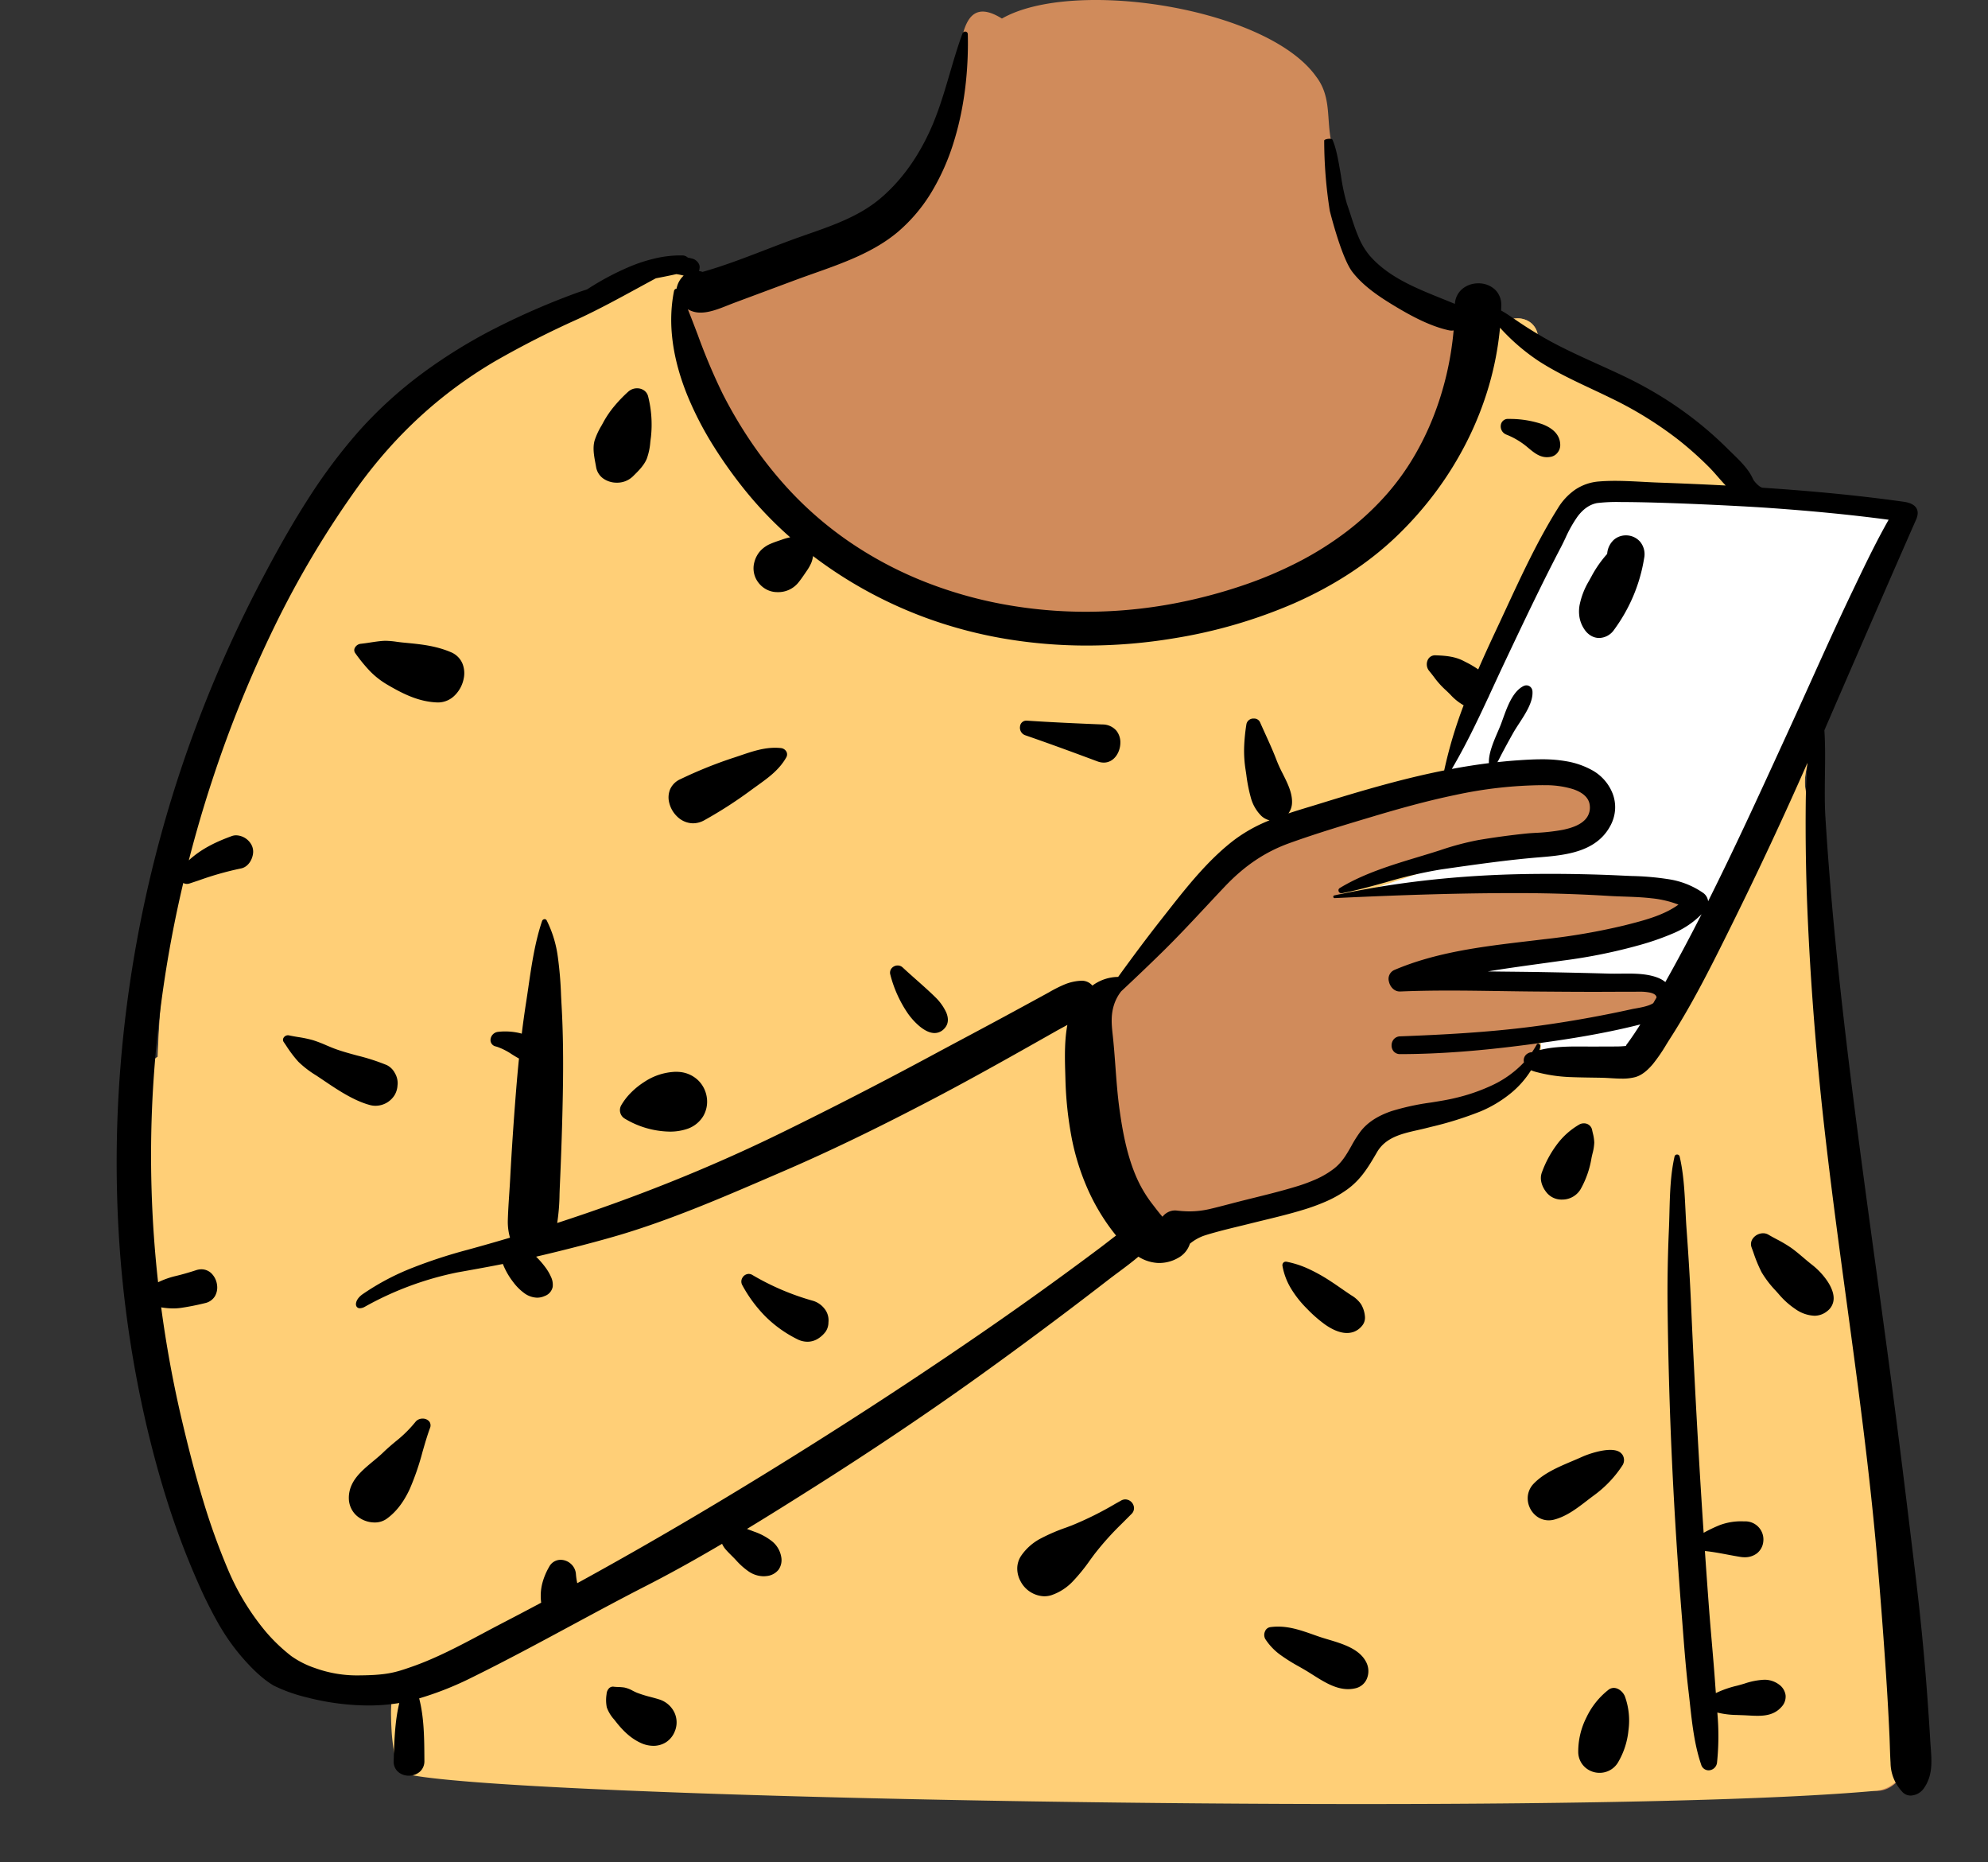 <svg xmlns="http://www.w3.org/2000/svg" width="818" height="766" viewBox="0 0 818 766">
  <rect x="0" y="0" width="818" height="766" fill="#333333" stroke="none"/>
  <g id="body_Device" data-name="body/Device" transform="translate(0 33)">
    <path id="_Skin" data-name="✋ Skin" d="M688.718,327.928c-3.142-8.626,1.446-17.23,3.991-25.575,9.041-28.941-15.688-101.938-32.983-103.005-6.325-16.364-23.206-23.152-36.492-32.576-15.077-9.41-29.743-20.218-45.423-28.468-.872-7.795-10.324-9.727-16.1-4.151-15.875-9.875-34.912-8.041-51.929-14.511-12.931-20.9-13.9-42.878-17.324-63.041-1.492-8.789.093-17.27-5.913-25.106C466.366,3.12,386.65-9.183,357.259,7.632c-15.821-9.867-16.2,8-18.715,19.032a35,35,0,0,0-3.837,18.351c-7.49,15.644-13.841,35.212-29.581,46.9-19.973,14.826-50.7,20.461-70.174,27.731a22.777,22.777,0,0,1-5.7-10.28c-30.18,6.561-59.471,18.094-84.757,36.1-28.728,8.4-48.96,31.767-63.59,56.82a10.828,10.828,0,0,0-1.521,7.807C34.391,276.038,12.919,354.987,9.9,434.725-19.028,452.088,23.654,608.066,33.59,640.448l.03-.013c6.446,11.412,13.765,43.976,29.9,41.457,11.066,12.512,28.7,10.052,43.718,11.013-2.446,9.382-1.244,20.117,1.667,29.388,3.443,11.036,20.339,11.41,22.735-.622,149.544,29.054,302.983,5.872,454.208,10.233,43.724.31,87.444,1.663,131.063,4.778,6.142.438,12.369-5.838,11.951-11.953-9.378-99.772-18.185-231.023-28.672-329.818C697.7,372.38,695.733,349.6,688.718,327.928Z" transform="translate(55 -33)" fill="#d08b5b"/>
    <path id="_Top" data-name="👕 Top" d="M505.032,632.77c-87.494,0-186.4-1.553-264.579-4.153-39.05-1.3-71.538-2.825-93.951-4.412-11.825-.837-21.005-1.7-27.287-2.562-6.563-.9-10.032-1.814-10.312-2.712a76.621,76.621,0,0,1-2.843-17.652c-.388-7.043.03-13.341,1.176-17.736-2.81-.18-5.774-.241-8.641-.3-6.338-.131-12.892-.267-18.944-1.641A33.81,33.81,0,0,1,71,578.458a26.73,26.73,0,0,1-7.484-5.928,11.415,11.415,0,0,1-1.755.138c-4.912,0-9.391-3.289-13.692-10.055-3.719-5.851-6.709-13.336-9.346-19.939a107.917,107.917,0,0,0-5.1-11.6l-.03.013c-2.637-8.593-7.162-24.5-11.961-43.364-5.97-23.472-10.834-45.385-14.457-65.13C2.494,397.1.082,376.134,0,360.279c-.046-9.162.7-16.705,2.205-22.419a29.407,29.407,0,0,1,3.085-7.681A13.821,13.821,0,0,1,9.9,325.363a471.845,471.845,0,0,1,19-117.488,406.264,406.264,0,0,1,21.067-55.438,371.112,371.112,0,0,1,29.412-51.708,10.832,10.832,0,0,1,1.326-7.476l.2-.33A188.229,188.229,0,0,1,92.97,74.656a135.72,135.72,0,0,1,14.44-16.388A101.037,101.037,0,0,1,124.493,45a83.35,83.35,0,0,1,20-8.9,208.325,208.325,0,0,1,40.543-22.344A256.263,256.263,0,0,1,229.249,0c.044.2.094.418.156.663l-.572,1.3c-3.606,8.316-5.435,15.3-5.435,20.757,0,1.575.877,4.791,2.4,8.825a141.964,141.964,0,0,0,7.3,15.832,216.964,216.964,0,0,0,29.77,42.595c15.255,17.043,32.357,30.62,50.831,40.354a155.519,155.519,0,0,0,33.623,13.031,154.33,154.33,0,0,0,18.918,3.626,161.294,161.294,0,0,0,20.342,1.279c5.2,0,10.529-.248,15.838-.737a276.5,276.5,0,0,0,29.344-4.238,214.863,214.863,0,0,0,26.333-7.032,172.067,172.067,0,0,0,23.321-9.825,145.193,145.193,0,0,0,20.31-12.618A132.146,132.146,0,0,0,519.03,98.4a131.687,131.687,0,0,0,14.287-18.205,143.839,143.839,0,0,0,11.276-21A169.645,169.645,0,0,0,552.857,35.4l1.055-14.514a48.457,48.457,0,0,1,7.8,3.905,11.049,11.049,0,0,1,7.667-3.2,8.824,8.824,0,0,1,5.576,1.884,8.008,8.008,0,0,1,2.861,5.463c10.337,5.438,20.382,12.087,30.1,18.517l0,0c5.008,3.315,10.186,6.742,15.322,9.948l.922.646c2.812,1.947,5.817,3.822,8.723,5.636,5.383,3.359,10.948,6.833,15.69,10.985a44.946,44.946,0,0,1,6.446,6.854,34.832,34.832,0,0,1,4.711,8.454l2.474.158a9.4,9.4,0,0,1,5.235,2.463,30.892,30.892,0,0,1,5.4,6.229A100.679,100.679,0,0,1,682.842,118.9a191.743,191.743,0,0,1,7.864,26.017,160.219,160.219,0,0,1,3.9,26.513c.461,8.81-.176,16.063-1.892,21.558-.513,1.683-1.12,3.406-1.707,5.072-2.356,6.694-4.793,13.615-2.284,20.5a199.3,199.3,0,0,1,6.935,29.956c1.622,10.125,2.744,20.51,3.83,30.554v.008l.02.189c.223,2.059.453,4.188.683,6.278,6.082,57.295,11.627,125.857,16.989,192.162l0,.033c3.981,49.224,7.741,95.717,11.68,137.623a10.206,10.206,0,0,1-3.521,8.059,14.453,14.453,0,0,1-8.43,3.894c-20.082,1.842-49.787,3.246-88.291,4.172C593.389,632.34,551.809,632.77,505.032,632.77Zm81.922-425.333c-17.3,0-57.314,8.269-86.318,15.349a163.623,163.623,0,0,0-23.584,7.6,119.18,119.18,0,0,0-15.931,7.946c-8.1,4.877-11.822,8.757-11.859,8.8l-43.273,47.495L395.04,301.7c0,.217.026,22.43,2.533,46.646a76.912,76.912,0,0,0,4.558,18.414,135.339,135.339,0,0,0,7.558,16.654A159.842,159.842,0,0,0,419.9,400.136l.111-.031c6-1.644,58.9-16.125,69.655-18.16,8.57-1.622,15.841-12.635,21.15-20.676,1.8-2.731,3.358-5.086,4.7-6.7,1.534-1.842,4.358-3.327,8.886-4.673,4.039-1.2,8.937-2.143,14.122-3.141a168.5,168.5,0,0,0,18.66-4.321,26.288,26.288,0,0,0,10.033-6.062,40.716,40.716,0,0,0,6.77-8.493,52.726,52.726,0,0,0,5.031-10.828c.289-.062,34.464-7.44,45.358-9.877,2.744-.613,4.356-1.754,4.79-3.39.292-1.1.181-3.037-2.011-6.026a23.877,23.877,0,0,0-2.779-3.134l-85.655-3c.021-.006.13-.03.319-.07,8.607-1.832,52.041-11.038,61.946-12.4a127.985,127.985,0,0,0,24.364-6.788,64.894,64.894,0,0,0,11.344-5.421c3.173-2.031,4.782-3.9,4.782-5.558,0-1.541-2.246-2.834-6.675-3.844a113.931,113.931,0,0,0-16.53-2.037c-12.328-.828-27.308-.942-41.66-.942h-5.435c-23.252,0-75.145,4.375-75.667,4.419l20.007-9.581c.678-.131,67.838-13.11,76.737-13.11a9.3,9.3,0,0,0,5.808-2.111,17.271,17.271,0,0,0,3.974-4.645,30.292,30.292,0,0,0,3.01-6.756,44.684,44.684,0,0,0-2.747-5.127,34.372,34.372,0,0,0-7.591-8.883C593.567,207.887,590.956,207.437,586.954,207.437Z" transform="translate(55 76.362)" fill="#ffcf77"/>
    <path id="_Device" data-name="📱 Device" d="M37.384,116.477,81.338,16.916S87.979,0,99.257,0,212.8,3.2,212.8,3.2s20.928,2.669,14.171,13.714-107.24,216.558-107.24,216.558H77.11V223.09l47.445-13.264s8.635-9.162-4.828-9.162-91.8-3-91.8-3l74.691-10.959L139.568,172.5l-5.435-7.47-31.512-4.5L0,165.029l27.931-9.445,62.415-13.247s12.276-8.645,12.276-17.122-32.885-11.738-32.885-11.738Z" transform="translate(556.913 170.322)" fill="#fff"/>
    <path id="_Ink" data-name="🖍 Ink" d="M738.194,725.644a4.545,4.545,0,0,1-3.589-1.69,17.56,17.56,0,0,1-4.7-11.75c-.14-2.31-.218-4.666-.293-6.943-.051-1.529-.1-3.107-.173-4.659-.365-8.056-.842-16.505-1.418-25.115-1.158-17.341-2.46-34.213-3.869-50.147-3.035-34.33-7.75-69.079-12.31-102.684-3.217-23.711-6.544-48.228-9.253-72.39-3.364-30.02-5.68-59.814-6.885-88.556-.612-14.56-.847-29.488-.7-44.37.05-5.063.278-10.466.7-16.52-9.783,22.225-20.18,44.47-30.9,66.12l-2.555,5.156c-6.635,13.366-13.8,27.506-22.057,40.549l-1.411,2.211c-.348.551-.706,1.13-1.085,1.742l-.007.012a69.255,69.255,0,0,1-5.591,8.133c-2.473,2.943-4.846,4.695-7.254,5.355a20.632,20.632,0,0,1-5.507.617c-1.551,0-3.132-.1-4.661-.188h-.018c-1.235-.075-2.4-.145-3.534-.167-1.277-.024-2.594-.044-3.755-.061-3-.044-6.093-.09-9.144-.213A63.244,63.244,0,0,1,584.15,428a15.776,15.776,0,0,1-2.173-.723,38.667,38.667,0,0,1-9.11,10.068,50.482,50.482,0,0,1-11.705,6.865,143.869,143.869,0,0,1-20.226,6.331l-2.419.607c-1.051.262-2.144.509-3.2.747-6.462,1.459-13.145,2.968-16.7,9.049l-.963,1.645c-3.061,5.2-6.013,9.814-11.136,13.584a46.9,46.9,0,0,1-8.864,5.054,83.912,83.912,0,0,1-9.605,3.506c-5.358,1.635-10.9,2.982-16.269,4.285l-.085.021c-1.247.3-2.537.616-3.8.928l-1.835.456c-1.449.363-2.928.722-4.358,1.069l-.039.01c-2.942.714-5.985,1.453-8.955,2.266-2.033.557-3.862,1.068-5.655,1.684a19.681,19.681,0,0,0-5.449,3.171,10.129,10.129,0,0,1-4.875,5.865,15.653,15.653,0,0,1-7.685,2.072c-.317,0-.633-.011-.939-.032a16.779,16.779,0,0,1-7.692-2.568c-2.637,2.245-5.48,4.361-8.23,6.407l-.006,0c-1.446,1.076-2.941,2.188-4.367,3.292-6.156,4.762-11.839,9.1-17.373,13.277-12.857,9.691-24.734,18.431-36.309,26.719-20.709,14.831-43.04,29.843-66.371,44.618-8.372,5.3-18.293,11.551-28.4,17.688l1.019.378,2.022.764a25.009,25.009,0,0,1,6.96,3.7,10.539,10.539,0,0,1,4.07,6.543,6.892,6.892,0,0,1-1.077,5.379,7.134,7.134,0,0,1-5.026,2.631,9.723,9.723,0,0,1-1.186.073,11.1,11.1,0,0,1-6.252-2.089,29.3,29.3,0,0,1-5.02-4.51c-.6-.651-1.242-1.292-1.862-1.911-.853-.853-1.736-1.735-2.527-2.656a9.807,9.807,0,0,1-1.362-2.181c-10.419,6.139-19.784,11.353-28.628,15.941l-2.423,1.247c-10.422,5.329-20.9,10.973-31.026,16.431l-.007,0c-13.192,7.108-26.834,14.459-40.522,21.2a132.569,132.569,0,0,1-22.033,8.77c2.043,7.919,2.094,16.433,2.144,24.667l.006,1.02a5.823,5.823,0,0,1-1.631,4.252,6.716,6.716,0,0,1-4.764,1.855,6.571,6.571,0,0,1-4.734-1.864,5.663,5.663,0,0,1-1.517-4.243l.132-3.922c.221-6.176.59-13.314,2.187-19.863a78.512,78.512,0,0,1-12.8,1.015,102.891,102.891,0,0,1-25.132-3.3,65.159,65.159,0,0,1-13.723-4.872c-5.179-3.011-9.856-8.021-12.924-11.527a88.452,88.452,0,0,1-10.191-14.571,177.674,177.674,0,0,1-7.928-15.957,325.167,325.167,0,0,1-13.388-35.731c-3.589-11.513-6.835-23.938-9.648-36.93A469.352,469.352,0,0,1,.977,496.321a498.53,498.53,0,0,1,.565-70.242A515.489,515.489,0,0,1,31.4,289.28,527.278,527.278,0,0,1,59.72,225.441l1.347-2.547c6.343-11.943,11.87-21.521,17.393-30.144A226.471,226.471,0,0,1,99.2,164.884,172.951,172.951,0,0,1,125.608,140.7a213.449,213.449,0,0,1,30.507-18.819,302.269,302.269,0,0,1,32.134-14.017c1.55-.578,3.238-1.152,5.315-1.806a111.5,111.5,0,0,1,18.295-9.678,65.157,65.157,0,0,1,9.93-3.135,46.658,46.658,0,0,1,10.164-1.181c.274,0,.534,0,.8.008a3.341,3.341,0,0,1,2.277.913,18.407,18.407,0,0,1,2.008.455c1.506.436,3.039,2.069,2.829,3.714l-.072.554a4.586,4.586,0,0,1-.173.787,8.4,8.4,0,0,1,1.46.355c8.756-2.473,17.532-5.852,26.018-9.12,4.359-1.678,8.866-3.414,13.284-4.991l2.951-1.042.773-.27.419-.147c10.384-3.633,21.121-7.389,29.7-14.641,8.27-6.992,15.11-16.3,20.332-27.672,3.538-7.7,5.95-15.925,8.282-23.876,1.578-5.38,3.21-10.943,5.177-16.3A1.17,1.17,0,0,1,349.128,0a1.062,1.062,0,0,1,1.092,1.089c.266,10.833-.506,27.271-5.695,44.056a93.042,93.042,0,0,1-8.99,20.478,66.915,66.915,0,0,1-14.058,16.749c-9.869,8.331-22.472,12.8-34.661,17.115-2,.708-4.062,1.439-6.088,2.18l-1.578.582-24.719,9.208c-.926.345-1.881.723-2.8,1.09l-.018.007c-3.773,1.5-7.674,3.043-11.306,3.043a10.045,10.045,0,0,1-5.291-1.391c1.4,3.468,2.753,7.024,4.062,10.461a246.724,246.724,0,0,0,10.265,24.3,184.129,184.129,0,0,0,11.825,20.026,169.264,169.264,0,0,0,14.381,18.271,147.892,147.892,0,0,0,26.142,22.76,157.553,157.553,0,0,0,30.119,16.031,173.056,173.056,0,0,0,32.82,9.484,187.876,187.876,0,0,0,34.245,3.121,195.723,195.723,0,0,0,43.378-4.884,209.959,209.959,0,0,0,22.563-6.437,166.437,166.437,0,0,0,21.5-9.2A134.271,134.271,0,0,0,506,205.745a114.847,114.847,0,0,0,17.119-16.02A102.041,102.041,0,0,0,533.7,174.994a115.626,115.626,0,0,0,8.041-16.453,126.162,126.162,0,0,0,5.481-17.56,129.62,129.62,0,0,0,2.9-18.05,5.385,5.385,0,0,1-.846.068,5.182,5.182,0,0,1-1.107-.12c-7.807-1.7-15.657-6.013-21.624-9.578l-.634-.38c-6.428-3.87-13-8.257-17.487-14.111-1.288-1.678-3.43-5.6-6.321-14.748-1.716-5.428-2.923-10.286-2.934-10.334a186.369,186.369,0,0,1-2.3-28.881c.012-.425,1.2-.755,2.207-.755.648,0,1.083.137,1.192.376,1.582,3.472,2.56,9.252,3.5,14.841a84.383,84.383,0,0,0,2.405,11.4l.439,1.286c.412,1.193.806,2.407,1.223,3.693l.006.02c.951,2.934,1.935,5.968,3.181,8.842a29,29,0,0,0,4.73,7.808c7.675,8.661,18.645,13.082,29.254,17.357l.027.011c1.853.747,3.77,1.519,5.615,2.295a8.693,8.693,0,0,1,3.263-6.351,10.3,10.3,0,0,1,6.385-2.116,9.859,9.859,0,0,1,7.046,2.766,8.741,8.741,0,0,1,2.386,6.466c-.009.5-.028.99-.047,1.469l-.006.163q-.006.161-.012.322c1.5.824,2.944,1.775,4.161,2.6l1.275.866a170.006,170.006,0,0,0,14.834,9.191c6.383,3.46,13.115,6.509,19.625,9.458,3.637,1.647,7.4,3.351,11.063,5.111a163.173,163.173,0,0,1,14.978,8.17,152.551,152.551,0,0,1,14,9.753,149.775,149.775,0,0,1,12.137,10.606l1.044,1.03c.591.589,1.2,1.177,1.842,1.8,3.245,3.141,6.923,6.7,8.674,10.721.469,1.079,2.759,3.515,4.015,3.6,21.27,1.394,40.23,3.276,57.965,5.753,2.735.382,4.528,1.307,5.329,2.75.685,1.232.612,2.8-.217,4.67-6.3,14.2-31.241,71.579-37.713,86.6.393,5.744.313,12.107.235,18.261-.074,5.884-.151,11.963.188,17.461.983,15.893,2.308,32.439,3.937,49.178,4.451,45.709,10.8,91.992,16.935,136.751,1.718,12.53,3.495,25.487,5.214,38.319,4.031,30.084,7.785,60.99,10.988,87.6,1.869,15.542,3.322,30.057,4.442,44.373.491,6.279.931,12.518,1.309,18.546l.333,5.486c.048.718.1,1.443.156,2.144v.019c.468,6.149.91,11.957-2.914,17.262A6.916,6.916,0,0,1,738.194,725.644ZM18.32,524.806c2.1,15.779,4.988,31.489,8.585,46.695l.8,3.365c2.758,11.464,5.264,20.813,7.885,29.421A275.819,275.819,0,0,0,45.907,632.9a101.317,101.317,0,0,0,15.466,25.346,71.587,71.587,0,0,0,10.419,9.965,37.373,37.373,0,0,0,9.732,4.947,50.77,50.77,0,0,0,16.908,3.053c12.677,0,16.173-1.2,22.519-3.387l.079-.027c10.309-3.548,20.279-8.859,29.922-14,2.215-1.18,4.505-2.4,6.75-3.571l1.231-.64c4.968-2.571,10.119-5.279,15.747-8.279a21.291,21.291,0,0,1,.347-7.525,27.087,27.087,0,0,1,2.929-7.22,5.316,5.316,0,0,1,4.74-2.9,6.4,6.4,0,0,1,4.105,1.574,6.247,6.247,0,0,1,2.159,4.105l.017.208a28.147,28.147,0,0,0,.546,3.731c32.957-18.053,66.632-38.022,102.946-61.05,21.974-13.934,43.626-28.246,64.356-42.539,10.721-7.392,21.3-14.892,31.455-22.293,5.465-3.985,10.931-8.022,16.245-12,1.152-.862,2.309-1.759,3.428-2.626,1.067-.827,2.171-1.682,3.269-2.507-.556-.7-1.092-1.383-1.6-2.043a85.5,85.5,0,0,1-10.416-17.872,98.409,98.409,0,0,1-6.152-19.767,149.6,149.6,0,0,1-2.673-24.957l-.106-3.618c-.156-5.746-.227-12.38.914-18.383-.547.3-1.11.605-1.653.9-.983.532-2,1.081-3,1.646-6.192,3.509-11.681,6.605-16.78,9.466-9.9,5.552-21.662,12.089-33.857,18.478-23.326,12.222-43.027,21.719-62,29.889l-10.268,4.426c-17.274,7.431-35.7,15.165-54.317,20.89-10.419,3.2-25.951,7.151-36.722,9.643h0s.007.005.016.014a36.561,36.561,0,0,1,3.721,4.259,20.388,20.388,0,0,1,2.385,4.031,7.515,7.515,0,0,1,.7,4.129,5.068,5.068,0,0,1-3.289,3.746,7.583,7.583,0,0,1-3.111.687,9.364,9.364,0,0,1-5.454-1.987,21.544,21.544,0,0,1-4.418-4.469,29.845,29.845,0,0,1-4.228-7.412c-4.845,1.014-18.691,3.467-18.829,3.491a131.345,131.345,0,0,0-37.946,14.1,4.344,4.344,0,0,1-2.026.621,1.517,1.517,0,0,1-1.563-1.055c-.356-1.13.333-3.095,2.686-4.74a101.221,101.221,0,0,1,20.523-10.857,206.4,206.4,0,0,1,22.47-7.344l.754-.208c5.5-1.506,11.175-3.127,16.867-4.817a23.84,23.84,0,0,1-.9-7.1c.1-3.6.342-7.274.576-10.823.135-2.051.275-4.17.387-6.26.612-11.528,1.394-23.217,2.391-35.736.388-4.891.793-9.4,1.238-13.785-1.005-.539-1.979-1.146-2.921-1.734l0,0a26.489,26.489,0,0,0-6.034-3.071l-.566-.166a2.666,2.666,0,0,1-2.184-2.838,3.472,3.472,0,0,1,2.994-3.148,24.827,24.827,0,0,1,3.039-.187,26.577,26.577,0,0,1,5.566.6c.45.1.861.2,1.256.324.56-4.562,1.137-8.725,1.761-12.728.331-2.115.649-4.293.956-6.4l0-.018c1.331-9.113,2.707-18.535,5.645-27.218a1.144,1.144,0,0,1,1.062-.748.907.907,0,0,1,.823.5,47.238,47.238,0,0,1,4.579,14.927,154.36,154.36,0,0,1,1.335,15.822v.013c.045.913.092,1.858.141,2.776l.074,1.337c.616,10.725.78,22.4.515,36.73-.219,11.842-.62,24.181-1.228,37.721-.049,1.1-.088,2.215-.125,3.294a85.783,85.783,0,0,1-.956,11.867c15.915-5.173,31.6-10.843,46.605-16.853,15.54-6.222,30.757-12.967,45.229-20.049,20.906-10.229,41.762-20.941,61.987-31.838,4.6-2.477,9.281-4.976,13.81-7.393l.04-.021.036-.019c5.539-2.956,11.267-6.013,16.883-9.053,3.271-1.771,6.787-3.681,10.75-5.84l5.371-2.928c.581-.317,1.149-.633,1.7-.938a55.787,55.787,0,0,1,6.361-3.2,20.23,20.23,0,0,1,7.016-1.528l.173,0a5.707,5.707,0,0,1,4.248,2,18.169,18.169,0,0,1,10.465-3.569h.132c6.76-9.337,12.366-16.8,17.64-23.5l4.48-5.7c7.65-9.7,15.948-19.8,25.855-27.3a62.9,62.9,0,0,1,14.329-7.914,7.6,7.6,0,0,1-3.4-1.841,16.722,16.722,0,0,1-4.357-7.692,64.29,64.29,0,0,1-1.792-9.132l-.006-.039c-.112-.767-.217-1.492-.329-2.2a49.723,49.723,0,0,1-.569-9.387,75.907,75.907,0,0,1,.95-9.372,2.9,2.9,0,0,1,3.02-2.2,2.642,2.642,0,0,1,2.548,1.474c.713,1.62,1.451,3.242,2.164,4.811l0,.006,0,0c1.421,3.123,2.89,6.352,4.187,9.63l.575,1.484a56.183,56.183,0,0,0,2.448,5.3l0,.006c1.967,3.909,4,7.951,3.8,12.072a7.732,7.732,0,0,1-1.484,4.236c2.967-.986,6.007-1.91,8.948-2.8l.006,0c1.2-.364,2.556-.777,3.85-1.177,12.088-3.735,26.174-8,40.378-11.34,3.642-.856,7.317-1.653,10.923-2.369a183.675,183.675,0,0,1,8-26.791,22.29,22.29,0,0,1-5.491-4.424c-.741-.738-1.506-1.5-2.328-2.23a35.051,35.051,0,0,1-4.434-5.049c-.624-.809-1.268-1.646-1.947-2.456a4.27,4.27,0,0,1-.578-4.474,3.258,3.258,0,0,1,3.065-1.93c.054,0,.109,0,.165,0l.993.041c3.241.151,6.988.461,10.444,2.239l1.174.6a39.89,39.89,0,0,1,4.94,2.924c1.829-4.209,3.844-8.664,6.339-14.019l2.8-5.983c.7-1.512,1.422-3.059,2.115-4.554l.066-.142c6.5-14.01,13.216-28.493,21.409-41.54a25.045,25.045,0,0,1,7.2-7.73,20.347,20.347,0,0,1,9.965-3.363c1.986-.16,4.09-.237,6.433-.237,3.776,0,7.629.205,11.355.4,2.112.113,4.3.229,6.426.305,9.951.357,19.017.752,27.716,1.208-1.069-1.12-2.111-2.314-3.119-3.469l0,0c-1.219-1.4-2.479-2.841-3.781-4.143a143.334,143.334,0,0,0-12.5-11.142,155.013,155.013,0,0,0-28.114-17.332c-2.555-1.252-5.164-2.479-7.687-3.666-7.282-3.425-14.811-6.966-21.717-11.42a84.147,84.147,0,0,1-15.944-13.739,127.731,127.731,0,0,1-4.575,23.928,134.573,134.573,0,0,1-8.892,22.571A141.787,141.787,0,0,1,543,189.046a146.955,146.955,0,0,1-16.174,18.391c-11.617,11.176-25.95,20.547-42.6,27.852a206.673,206.673,0,0,1-49.083,14.274,219.47,219.47,0,0,1-35.89,3,202.164,202.164,0,0,1-33.329-2.732,184.208,184.208,0,0,1-32.372-8.471,179.634,179.634,0,0,1-24.408-11,177.186,177.186,0,0,1-22.6-14.61,12.244,12.244,0,0,1-.716,2.76,18.892,18.892,0,0,1-1.805,3.225l-1.246,1.821c-.712,1.037-1.549,2.236-2.478,3.342a10.638,10.638,0,0,1-8.458,3.685h-.055a9.466,9.466,0,0,1-4.389-1.085,10.052,10.052,0,0,1-3.337-2.829,9.593,9.593,0,0,1-1.663-8.41,11.16,11.16,0,0,1,2.521-4.709,12.343,12.343,0,0,1,4.393-2.955c1.134-.478,2.316-.888,3.43-1.266l.867-.294a24.815,24.815,0,0,1,3.526-1,157.97,157.97,0,0,1-18.661-19.468,188.394,188.394,0,0,1-12.815-17.966A137.988,137.988,0,0,1,235.095,150.3c-6.486-15.717-8.417-30.407-5.74-43.663a1.206,1.206,0,0,1,1.039-.9,9.49,9.49,0,0,1,2.925-5.361,25.862,25.862,0,0,0-3.036-.607c-3.053.683-6.1,1.276-8.41,1.716-2.589,1.388-5.2,2.81-7.725,4.186-7.839,4.271-15.943,8.687-24.273,12.54a384.539,384.539,0,0,0-34.388,17.506,183.974,183.974,0,0,0-16.073,10.638,181,181,0,0,0-14.666,12.115,186.084,186.084,0,0,0-13.327,13.584c-4.184,4.724-8.241,9.786-12.056,15.044a393.967,393.967,0,0,0-34.617,58.043,498.454,498.454,0,0,0-25.374,62.678c-3.566,10.8-6.824,21.936-9.685,33.1,5.516-5.1,12.052-7.915,17.718-9.994a5.135,5.135,0,0,1,1.772-.3,7.432,7.432,0,0,1,6.04,3.484,5.987,5.987,0,0,1,.945,3.491c-.146,2.807-1.975,6.1-5.079,6.671a128.41,128.41,0,0,0-17.279,4.9l-.078.026c-1.2.4-2.442.818-3.66,1.216a3.756,3.756,0,0,1-1.169.2,3.011,3.011,0,0,1-1.494-.389,495.681,495.681,0,0,0-12.655,88.43,472.151,472.151,0,0,0,2.3,75.835,35.829,35.829,0,0,1,6.6-2.417c2.907-.676,5.862-1.511,9.034-2.55a7.052,7.052,0,0,1,2.2-.369,5.874,5.874,0,0,1,4.417,2,8.158,8.158,0,0,1,2.015,4.506,7.221,7.221,0,0,1-.852,4.517,6.278,6.278,0,0,1-4.045,2.876c-3.451.849-6.686,1.491-9.889,1.962a22.386,22.386,0,0,1-3.283.239A30.261,30.261,0,0,1,18.32,524.806ZM586.507,310a175.8,175.8,0,0,0-35.577,4.006c-12.331,2.541-24.454,6.014-34.686,9.075l-5.192,1.556c-10.65,3.205-19.557,5.992-28.407,9.174-10.03,3.6-18.5,9.281-26.646,17.864-2.583,2.72-5.174,5.494-7.679,8.176-5.814,6.224-11.826,12.661-18.027,18.743-5.055,4.959-10.605,10.264-16.969,16.221a17.69,17.69,0,0,0-3.037,5.844c-1.207,3.981-.929,7.688-.474,11.774.495,4.442.829,8.979,1.153,13.367.429,5.815.872,11.826,1.693,17.694,1.236,8.829,3.054,19.093,7.165,28.277a52.422,52.422,0,0,0,5.934,10.024l1.877,2.439c.778,1.008,1.707,2.19,2.694,3.309a6.6,6.6,0,0,1,5.1-2.6,6.2,6.2,0,0,1,.723.043,45.51,45.51,0,0,0,5.34.342,36.835,36.835,0,0,0,8.6-1.05c2.535-.593,5.1-1.264,7.578-1.914l.008,0c1.19-.312,2.538-.665,3.844-1,2.092-.534,4.2-1.058,6.248-1.565,5.33-1.322,10.839-2.689,16.183-4.271l1.273-.383a69.334,69.334,0,0,0,8.161-2.985,36.208,36.208,0,0,0,7.467-4.388c3.366-2.611,5.226-5.889,7.194-9.358a50.6,50.6,0,0,1,3.733-5.915c2.84-3.711,7.05-6.473,12.869-8.443a100.875,100.875,0,0,1,16.18-3.512c3.563-.573,6.927-1.114,9.97-1.858a76.588,76.588,0,0,0,15.136-5.22,42.9,42.9,0,0,0,12.713-9.006l.424-.454a3.234,3.234,0,0,1,1.463-3.6l.275-.153a2.984,2.984,0,0,1,1.474-.379h.067a35.69,35.69,0,0,0,1.915-3.1.74.74,0,0,1,.658-.427.912.912,0,0,1,.683.338.89.89,0,0,1,.2.738c-.081.447-.189.891-.294,1.321v.005l-.058.237c5.085-1.308,10.6-1.488,15.8-1.488,1.086,0,2.194.008,3.171.015.91.006,1.942.014,2.932.014l9.267-.032a38.905,38.905,0,0,0,4.207-.2l.218-.1c.106-.046.164-.07.193-.081l.021-.009-.009,0-.02,0a.326.326,0,0,1-.055.005c-.042,0-.068-.012-.08-.035-.022-.045.015-.132.111-.259.417-.553.846-1.139,1.311-1.792,1.334-1.867,2.695-3.9,4.413-6.6-16.346,4.164-33.154,6.615-47.441,8.465-9.23,1.2-17.614,2.077-25.631,2.693-9.119.7-17.54,1.046-25.745,1.054h-.005a3.406,3.406,0,0,1-2.619-1.083,3.7,3.7,0,0,1-.9-2.413,3.9,3.9,0,0,1,.858-2.562,3.523,3.523,0,0,1,2.671-1.254c17.258-.658,35.777-1.6,54.269-3.982,9.033-1.167,18.406-2.675,27.857-4.484,3.522-.673,7.113-1.4,10.674-2.169l2.66-.581c.347-.077.844-.164,1.37-.256,2.186-.383,5.488-.962,7.315-2.187l.229-.395c.347-.6.74-1.271,1.122-1.934-.076-.944-.974-1.616-2.668-2a21.114,21.114,0,0,0-4.5-.38c-.334,0-.637,0-.915.007l-.145,0h-.008c-.21,0-.392.005-.532.005h-1.477c-2.482,0-5,.011-7.442.022-1.516.007-3.233.015-4.9.019-1.187,0-2.45.005-3.753.005-7.425,0-14.975-.061-22.277-.119h-.065l-1.538-.012c-4.708-.038-9.5-.11-14.137-.18h-.025c-6.873-.1-13.98-.209-20.967-.209-7.514,0-14.1.125-20.137.383-.057,0-.115,0-.174,0-2.382,0-4.052-2.075-4.471-4.126a4,4,0,0,1,2.249-4.729c17.309-7.39,36.432-9.654,54.924-11.844l.027,0c2.281-.27,4.64-.549,6.946-.833a262.708,262.708,0,0,0,32.572-5.615l2.644-.672c6.938-1.778,14.18-3.855,19.789-7.925a42.471,42.471,0,0,0-11.03-2.6c-3.845-.449-7.758-.584-11.542-.715h-.015c-1.843-.064-3.585-.124-5.292-.218l-.675-.04c-12.283-.754-24.752-1.146-37.062-1.164h-1.44c-21.447,0-44.4.636-74.422,2.061h-.028a.534.534,0,0,1-.518-.508.521.521,0,0,1,.4-.6A378.073,378.073,0,0,1,540.243,349c12.827-1.406,26.183-2.227,39.7-2.441,3.253-.052,6.551-.078,9.8-.078,9.072,0,18.266.2,27.325.6l4.538.21,1.606.067.184.008a111.159,111.159,0,0,1,15.288,1.336,33.7,33.7,0,0,1,13.986,5.533,4.836,4.836,0,0,1,2.165,3.52c10.718-21.365,20.842-43.455,30.632-64.819l.436-.951q1.331-2.9,2.661-5.805c2.869-6.255,5.749-12.633,8.535-18.8l0-.006c5.495-12.167,11.176-24.748,17.042-36.992L717,224.415c4.291-8.919,7.994-16.346,12.117-23.607-14.769-1.974-30.828-3.561-49.1-4.85-11.679-.826-43.792-2.433-60.988-2.433a68.561,68.561,0,0,0-9.917.432c-3,.582-5.6,2.372-7.956,5.472a52.78,52.78,0,0,0-5.1,9.07c-.592,1.239-1.151,2.409-1.721,3.5-7.8,14.9-15.112,30.325-22.186,45.246l0,.01-.638,1.347c-1.751,3.69-3.491,7.452-5.173,11.091l-.048.1q-.764,1.652-1.529,3.3a7.472,7.472,0,0,1-.52,1.12c-5.121,11.028-9.608,20.2-14.858,29.112,5.216-.976,10.349-1.781,15.258-2.392-.211-3.93,1.922-8.881,3.636-12.859.376-.871.73-1.693,1.027-2.433l.136-.341c.328-.837.656-1.746,1-2.708,1.784-4.941,4-11.086,8.385-13.343a2.7,2.7,0,0,1,1.246-.313,2.429,2.429,0,0,1,1.691.682,2.708,2.708,0,0,1,.8,1.776c.3,4.319-2.8,9.082-5.543,13.285l-.005.008c-.878,1.347-1.708,2.62-2.371,3.8-1.7,3.018-3.323,6-4.828,8.854-.2.381-.39.759-.573,1.124-.367.731-.711,1.419-1.109,2.066,3.076-.332,5.592-.562,7.916-.724l1.723-.118c2.363-.156,5.474-.335,8.588-.335a56.3,56.3,0,0,1,10.538.879,33.455,33.455,0,0,1,9.942,3.458,18.813,18.813,0,0,1,8.726,9.8,15.764,15.764,0,0,1,1,6.367,16.081,16.081,0,0,1-1.825,6.6c-2.524,4.873-6.6,8.252-12.474,10.33-5.132,1.817-10.927,2.4-16.424,2.847-13.12,1.057-26.432,2.962-39.306,4.8l-1.435.205a182.568,182.568,0,0,0-22.891,5.312c-5.861,1.63-11.92,3.315-18,4.484a1.332,1.332,0,0,1-.252.024,1.234,1.234,0,0,1-1.18-.9,1.086,1.086,0,0,1,.529-1.266c9.818-5.975,21.441-9.488,32.682-12.884,1.151-.348,2.341-.707,3.507-1.063l.982-.3c1.369-.42,2.752-.86,4.089-1.284a116.02,116.02,0,0,1,15.738-4.194c6.586-1.109,13.291-2.018,19.931-2.7l.647-.059c.81-.068,1.778-.127,2.8-.189a82.539,82.539,0,0,0,11.276-1.238c4.579-.93,7.676-2.379,9.468-4.428a7.144,7.144,0,0,0,1.733-5.419c-.228-3.128-2.574-5.458-6.972-6.926a38.2,38.2,0,0,0-10.583-1.6C587.924,310.006,587.21,310,586.507,310Zm35.176,77.508c4.215,0,8.648.208,12.506,1.717a11.487,11.487,0,0,1,3.047,1.762c4.951-8.8,9.83-17.935,14.913-27.913a36.034,36.034,0,0,1-11.744,7.9,109.315,109.315,0,0,1-13.475,4.717,220.886,220.886,0,0,1-31.867,6.461c-2.856.4-5.707.8-8.465,1.176-7.366,1.015-14.983,2.064-22.409,3.289,2.512.031,5.066.059,7.536.086,5.118.055,10.409.112,15.61.206,10.206.185,18.674.379,26.647.611.663.019,1.394.029,2.235.029.886,0,1.8-.01,2.679-.02h.054C619.84,387.518,620.759,387.508,621.683,387.508ZM610.2,716.294a8.937,8.937,0,0,1-5.981-2.255,8.569,8.569,0,0,1-2.826-6.289,31.1,31.1,0,0,1,3.35-14.2,31.691,31.691,0,0,1,9.131-11.445,3.54,3.54,0,0,1,2.146-.74c2.055,0,3.891,1.791,4.576,3.476a29.34,29.34,0,0,1,1.459,14,31.987,31.987,0,0,1-4.378,13.313A8.8,8.8,0,0,1,610.2,716.294Zm44.823-1.03a3.207,3.207,0,0,1-3.05-2.368c-2.755-8.072-3.711-16.77-4.635-25.181v-.005c-.19-1.726-.386-3.512-.594-5.257-1.012-8.486-1.681-17.162-2.328-25.552q-.121-1.571-.243-3.142l-.226-2.87c-1.686-21.208-3.029-42.477-3.991-63.216-.958-20.644-1.564-41.941-1.8-63.3-.1-9.25.041-18.938.427-28.8l.12-2.875c.1-2.268.161-4.6.22-6.856.2-7.709.414-15.679,2.11-23.125a1.014,1.014,0,0,1,1.035-.771,1.035,1.035,0,0,1,1.045.771c1.664,7.088,2.037,14.658,2.4,21.979v.018c.112,2.28.228,4.638.382,6.924l.075,1.06c.829,11.334,1.445,21.693,1.881,31.67.872,19.968,1.92,40.35,3.206,62.31.6,10.222,1.251,20.611,1.938,30.877a59.985,59.985,0,0,1,6.685-3.191,25.021,25.021,0,0,1,9.646-1.521c.279,0,.565,0,.876,0a7.445,7.445,0,0,1,7.32,8.444,7,7,0,0,1-2.631,4.744,8.165,8.165,0,0,1-5.033,1.581,10.652,10.652,0,0,1-1.637-.129c-1.821-.285-3.674-.634-5.467-.972-3.024-.569-6.15-1.158-9.241-1.465.608,8.811,1.169,16.616,1.717,23.859.351,4.639.755,9.335,1.145,13.876.5,5.8,1.012,11.789,1.421,17.69.064.912.137,1.9.222,3.019a42.474,42.474,0,0,1,8.762-3.048l.831-.226.92-.258q.605-.174,1.239-.362a29.529,29.529,0,0,1,8.081-1.594,9.947,9.947,0,0,1,6.058,1.894,6.5,6.5,0,0,1,2.8,4.457,6.106,6.106,0,0,1-1.614,4.745c-2.842,3.291-6.631,3.735-9.962,3.735-1.244,0-2.523-.07-3.76-.139-.552-.03-1.175-.065-1.767-.09l-2.981-.108a35.312,35.312,0,0,1-8-1,106.525,106.525,0,0,1-.113,20.5A3.565,3.565,0,0,1,655.019,715.265Zm-434.19-10.082a12.407,12.407,0,0,1-5.124-1.162c-3.643-1.67-6.766-4.3-10.126-8.543l-.8-1.013-.087-.11a15.118,15.118,0,0,1-3.012-4.969,15.417,15.417,0,0,1-.11-5.386l.007-.068q.013-.134.026-.267a3.719,3.719,0,0,1,.77-1.891,2.282,2.282,0,0,1,1.771-.939,2.112,2.112,0,0,1,.271.018c.677.088,1.374.117,2.048.144a19.792,19.792,0,0,1,2.418.2,12.123,12.123,0,0,1,3.454,1.321c.589.3,1.2.606,1.827.858a49.036,49.036,0,0,0,5.554,1.72c1.17.312,2.38.635,3.541,1.005a10.31,10.31,0,0,1,6.263,5.439,9.554,9.554,0,0,1,.091,7.792,9.4,9.4,0,0,1-3.636,4.417A9.592,9.592,0,0,1,220.829,705.183Zm285.855-23.316c-5.192,0-9.949-3.007-14.55-5.915l-.011-.007c-1.03-.651-2-1.265-2.983-1.849l-.33-.194c-.791-.463-1.6-.924-2.377-1.369l-.007,0a72.9,72.9,0,0,1-7.619-4.777,24.54,24.54,0,0,1-6.186-6.51,3.507,3.507,0,0,1-.076-3.216,2.732,2.732,0,0,1,2.059-1.66,23.513,23.513,0,0,1,3.267-.228c5.126,0,9.773,1.635,14.692,3.367l.077.027q.705.248,1.418.5l.526.182c1.222.422,2.532.815,3.919,1.231l.009,0c6.05,1.814,12.907,3.87,15.658,9.363a8.089,8.089,0,0,1,.176,6.933,6.66,6.66,0,0,1-4.518,3.741A12.931,12.931,0,0,1,506.684,681.867Zm-125.009-38.2a11.427,11.427,0,0,1-9.742-6.161,10.984,10.984,0,0,1-1.367-5.156,9.509,9.509,0,0,1,1.575-5.309,22.241,22.241,0,0,1,8.15-7.186,75.328,75.328,0,0,1,10.3-4.432l.007,0c.8-.3,1.632-.608,2.43-.914a137.032,137.032,0,0,0,17.945-8.924l.036-.02c.758-.424,1.542-.862,2.317-1.293a3.5,3.5,0,0,1,1.712-.463,3.664,3.664,0,0,1,3.3,2.3,3.293,3.293,0,0,1-.753,3.683l-4.236,4.237a118.9,118.9,0,0,0-11.122,12.445l-.815,1.1q-.41.557-.823,1.124l-.043.059a75.419,75.419,0,0,1-6.979,8.628,21.8,21.8,0,0,1-8.983,5.838A9.8,9.8,0,0,1,381.675,643.664ZM106.136,613.3a11.23,11.23,0,0,1-7.7-3.076,9.8,9.8,0,0,1-2.857-6.007,12.612,12.612,0,0,1,1.233-6.579c1.75-3.733,5.324-6.706,8.781-9.58,1.34-1.115,2.606-2.168,3.763-3.257l.373-.358c1.622-1.575,3.31-3,4.942-4.375a51.5,51.5,0,0,0,8.254-8.107,3.674,3.674,0,0,1,2.968-1.386,3.436,3.436,0,0,1,2.826,1.3,2.746,2.746,0,0,1,.2,2.612c-1.127,3.055-2.072,6.327-3.072,9.791a106.1,106.1,0,0,1-5.292,15.353c-2.548,5.461-5.667,9.457-9.536,12.215A8.34,8.34,0,0,1,106.136,613.3Zm483.111-.881a8.2,8.2,0,0,1-4.828-1.57,9.24,9.24,0,0,1-3.071-3.882,9.069,9.069,0,0,1-.654-4.886,8.643,8.643,0,0,1,2.358-4.726c4.153-4.324,10.1-6.846,15.855-9.286l.049-.021c.948-.4,1.928-.818,2.866-1.229l1.486-.66c2.342-1.009,7.349-2.717,11.261-2.717,2.285,0,3.889.573,4.769,1.7a2.062,2.062,0,0,1,.336.438,4.039,4.039,0,0,1,0,4.1,46.8,46.8,0,0,1-11.411,12.173l-.526.391c-.969.712-1.943,1.46-2.884,2.184-4.025,3.093-8.187,6.29-13.221,7.66A9.1,9.1,0,0,1,589.247,612.423ZM284.235,538.956a9.423,9.423,0,0,1-4.269-1.089,50.352,50.352,0,0,1-13.014-9.312,56.475,56.475,0,0,1-9.528-12.891,3,3,0,0,1,.066-3.044,3.071,3.071,0,0,1,2.593-1.569,2.867,2.867,0,0,1,1.51.444,104.537,104.537,0,0,0,25.005,10.64,9.381,9.381,0,0,1,4.552,3.112,7.558,7.558,0,0,1,1.767,5.187l-.04.572a6.784,6.784,0,0,1-1.135,3.773,11.478,11.478,0,0,1-3.428,3.077A8.212,8.212,0,0,1,284.235,538.956Zm221.97-3.6c-2.658,0-5.682-1.172-8.99-3.483a55.293,55.293,0,0,1-7.445-6.519l-.206-.209a43.243,43.243,0,0,1-6.3-7.99,27.139,27.139,0,0,1-3.564-9.376,1.547,1.547,0,0,1,.311-1.281,1.386,1.386,0,0,1,1.082-.481,1.825,1.825,0,0,1,.337.033,39.6,39.6,0,0,1,9.281,3.064,69.71,69.71,0,0,1,8.6,4.827c1.553,1,3.1,2.075,4.6,3.112,1.361.943,2.767,1.917,4.173,2.837a12.585,12.585,0,0,1,3.942,3.621,11.731,11.731,0,0,1,1.611,5.116,5.219,5.219,0,0,1-1.348,3.949,7.915,7.915,0,0,1-3.471,2.379A8.486,8.486,0,0,1,506.205,535.356Zm192.329-7.1a14.557,14.557,0,0,1-7.791-2.746,32.79,32.79,0,0,1-6.241-5.451l-.3-.344c-.491-.566-.986-1.123-1.511-1.712a42.52,42.52,0,0,1-5.858-7.651,59.3,59.3,0,0,1-3.325-8.019l0-.01c-.252-.7-.512-1.426-.771-2.124a3.9,3.9,0,0,1,.475-3.671,5.3,5.3,0,0,1,4.242-2.2,4.219,4.219,0,0,1,2.171.576c1.114.655,2.279,1.28,3.405,1.884a54.986,54.986,0,0,1,6.009,3.558c1.749,1.252,3.426,2.675,5.047,4.052.873.741,1.776,1.508,2.69,2.247l1.278,1.012a30.117,30.117,0,0,1,5.5,5.855c1.92,2.721,2.936,5.328,2.938,7.541a6.582,6.582,0,0,1-2.647,5.305A8.257,8.257,0,0,1,698.535,528.259ZM595.022,480.47l-.174,0a7.931,7.931,0,0,1-6.189-2.563c-1.83-2.064-3.382-5.385-2.251-8.516a44.12,44.12,0,0,1,6.028-11.322,30.363,30.363,0,0,1,9.469-8.514,3.6,3.6,0,0,1,1.75-.436,3.354,3.354,0,0,1,3.415,2.537c.092.46.2.936.308,1.4a18.2,18.2,0,0,1,.615,3.952,20.367,20.367,0,0,1-.731,4.551l0,.012c-.152.642-.3,1.248-.413,1.848a39,39,0,0,1-4.44,12.721A8.775,8.775,0,0,1,595.022,480.47ZM227.546,452.514a36.99,36.99,0,0,1-18.51-5.363,4.054,4.054,0,0,1-1.43-5.451,25.406,25.406,0,0,1,4.031-5.222,31.407,31.407,0,0,1,5.474-4.4,24.781,24.781,0,0,1,12.906-4.175c.419,0,.839.016,1.249.046a12.6,12.6,0,0,1,8.123,3.58,12.314,12.314,0,0,1,3.473,7.174,11.833,11.833,0,0,1-1.549,7.526,12.332,12.332,0,0,1-6.86,5.266A21.965,21.965,0,0,1,227.546,452.514ZM106.534,441.89a8.839,8.839,0,0,1-2.293-.3C97.485,439.774,90.853,435.3,85,431.345l-.089-.06-1.218-.821-1.144-.76-.453-.3a41.461,41.461,0,0,1-7.34-5.641,50.657,50.657,0,0,1-4.986-6.587c-.336-.5-.683-1.011-1.024-1.507a1.562,1.562,0,0,1-.108-1.678,2.163,2.163,0,0,1,1.842-1.117,1.789,1.789,0,0,1,.383.041c1.257.276,2.572.5,3.844.708a48.887,48.887,0,0,1,6.139,1.3,55.761,55.761,0,0,1,5.451,2.092c1.384.587,2.815,1.195,4.239,1.693,2.8.982,5.735,1.775,8.57,2.542a86.545,86.545,0,0,1,12.062,3.906,7.569,7.569,0,0,1,3.3,3.26,8.149,8.149,0,0,1,1.15,4.5l-.062.656a8.666,8.666,0,0,1-1.166,3.882A9.291,9.291,0,0,1,106.534,441.89Zm230.028-29.927c-1.921,0-4.063-.986-6.367-2.931a28.071,28.071,0,0,1-4.677-5.184,50.208,50.208,0,0,1-7.173-15.887,2.85,2.85,0,0,1,.453-2.544,3.259,3.259,0,0,1,2.552-1.248,3.013,3.013,0,0,1,2.086.828c1.824,1.7,3.714,3.375,5.542,4.995,2.541,2.252,5.168,4.58,7.653,7l.287.284a21.337,21.337,0,0,1,4.4,6.149c1.173,2.778.879,5.074-.873,6.827A5.38,5.38,0,0,1,336.562,411.963Zm-99.4-86.279a9.447,9.447,0,0,1-6.371-2.629,11.686,11.686,0,0,1-3.463-5.985,8.708,8.708,0,0,1,.421-5.4,8.25,8.25,0,0,1,4.275-4.168,180.553,180.553,0,0,1,20.987-8.518c1.216-.386,2.422-.8,3.589-1.193,4.814-1.636,9.361-3.18,14.335-3.18a22.911,22.911,0,0,1,2.341.119,2.94,2.94,0,0,1,2.321,1.509,2.421,2.421,0,0,1-.094,2.369c-2.91,5.121-7.336,8.3-12.022,11.658l-.022.016c-.753.54-1.531,1.1-2.3,1.662l-.48.354a175.734,175.734,0,0,1-18.793,12.081A9.607,9.607,0,0,1,237.16,325.684Zm169-24.972a7.444,7.444,0,0,1-2.6-.5c-9.419-3.512-19.543-7.247-29.76-10.768a3.288,3.288,0,0,1-2.073-3.7,2.585,2.585,0,0,1,2.646-2.289h.044l.193.008c10.666.7,21.206,1.164,31.006,1.56a7.571,7.571,0,0,1,5.694,2.5,7.726,7.726,0,0,1,1.679,5.155C412.908,296.627,410.331,300.712,406.157,300.712Zm-273.9-24.741h-.008c-.113,0-.225,0-.343-.006-7.257-.267-13.538-3.16-20.734-7.422a33.371,33.371,0,0,1-7.178-5.7,65.9,65.9,0,0,1-5.8-7.131,2.059,2.059,0,0,1-.239-2.123,3.156,3.156,0,0,1,2.464-1.756c1.334-.136,2.7-.343,4.012-.543,1.69-.257,3.437-.522,5.148-.642.346-.024.71-.037,1.082-.037a35.384,35.384,0,0,1,4.6.407c.781.1,1.587.21,2.378.287l2.854.277c5.728.57,11.339,1.281,17.009,3.7a8.743,8.743,0,0,1,4.751,4.629,10.722,10.722,0,0,1,.514,6.372,13.23,13.23,0,0,1-3.6,6.721A9.739,9.739,0,0,1,132.257,275.972Zm477.766-26.524a6.631,6.631,0,0,1-3.209-.83,8.141,8.141,0,0,1-2.75-2.52,12.745,12.745,0,0,1-2.122-4.969,14.762,14.762,0,0,1-.011-5.121,31.214,31.214,0,0,1,3.8-9.9l1.006-1.81a47.136,47.136,0,0,1,6.534-9.406l.045-.28a8.646,8.646,0,0,1,2.768-5.585,7.5,7.5,0,0,1,4.913-1.79,7.667,7.667,0,0,1,5.868,2.636,8.069,8.069,0,0,1,1.633,6.795,67.212,67.212,0,0,1-4.426,15.451,68.752,68.752,0,0,1-7.947,13.977A7.662,7.662,0,0,1,610.023,249.448ZM205.8,185.561a9.6,9.6,0,0,1-5.451-1.624,7.273,7.273,0,0,1-3.075-4.829l-.152-.846q-.065-.355-.132-.713c-.575-3.083-1.169-6.27-.345-9.27a29.568,29.568,0,0,1,2.864-6.211l.006-.011c.178-.32.362-.651.537-.97l.261-.481a40.462,40.462,0,0,1,4.594-6.683,57.263,57.263,0,0,1,5.659-5.851,5.388,5.388,0,0,1,3.573-1.335,5.013,5.013,0,0,1,2.872.87,4.266,4.266,0,0,1,1.711,2.618,47.335,47.335,0,0,1,1.116,16.614c-.093.651-.175,1.333-.253,1.991a25.793,25.793,0,0,1-1.462,6.9c-1.174,2.782-3.382,4.95-5.518,7.048l-.307.3A9.279,9.279,0,0,1,205.8,185.561Zm382.714-10.485c-3.121,0-5.434-1.945-7.884-4l-.389-.327a31.354,31.354,0,0,0-8.458-4.979,3.625,3.625,0,0,1-2.221-4.037,2.933,2.933,0,0,1,3.087-2.408h.007l.932.01a41.774,41.774,0,0,1,12.873,2.11c4.968,1.855,7.5,4.771,7.533,8.666a4.967,4.967,0,0,1-1.021,2.978,4.585,4.585,0,0,1-2.593,1.769A8.282,8.282,0,0,1,588.515,175.076Z" transform="translate(48 -20)"/>
  </g>
</svg>
